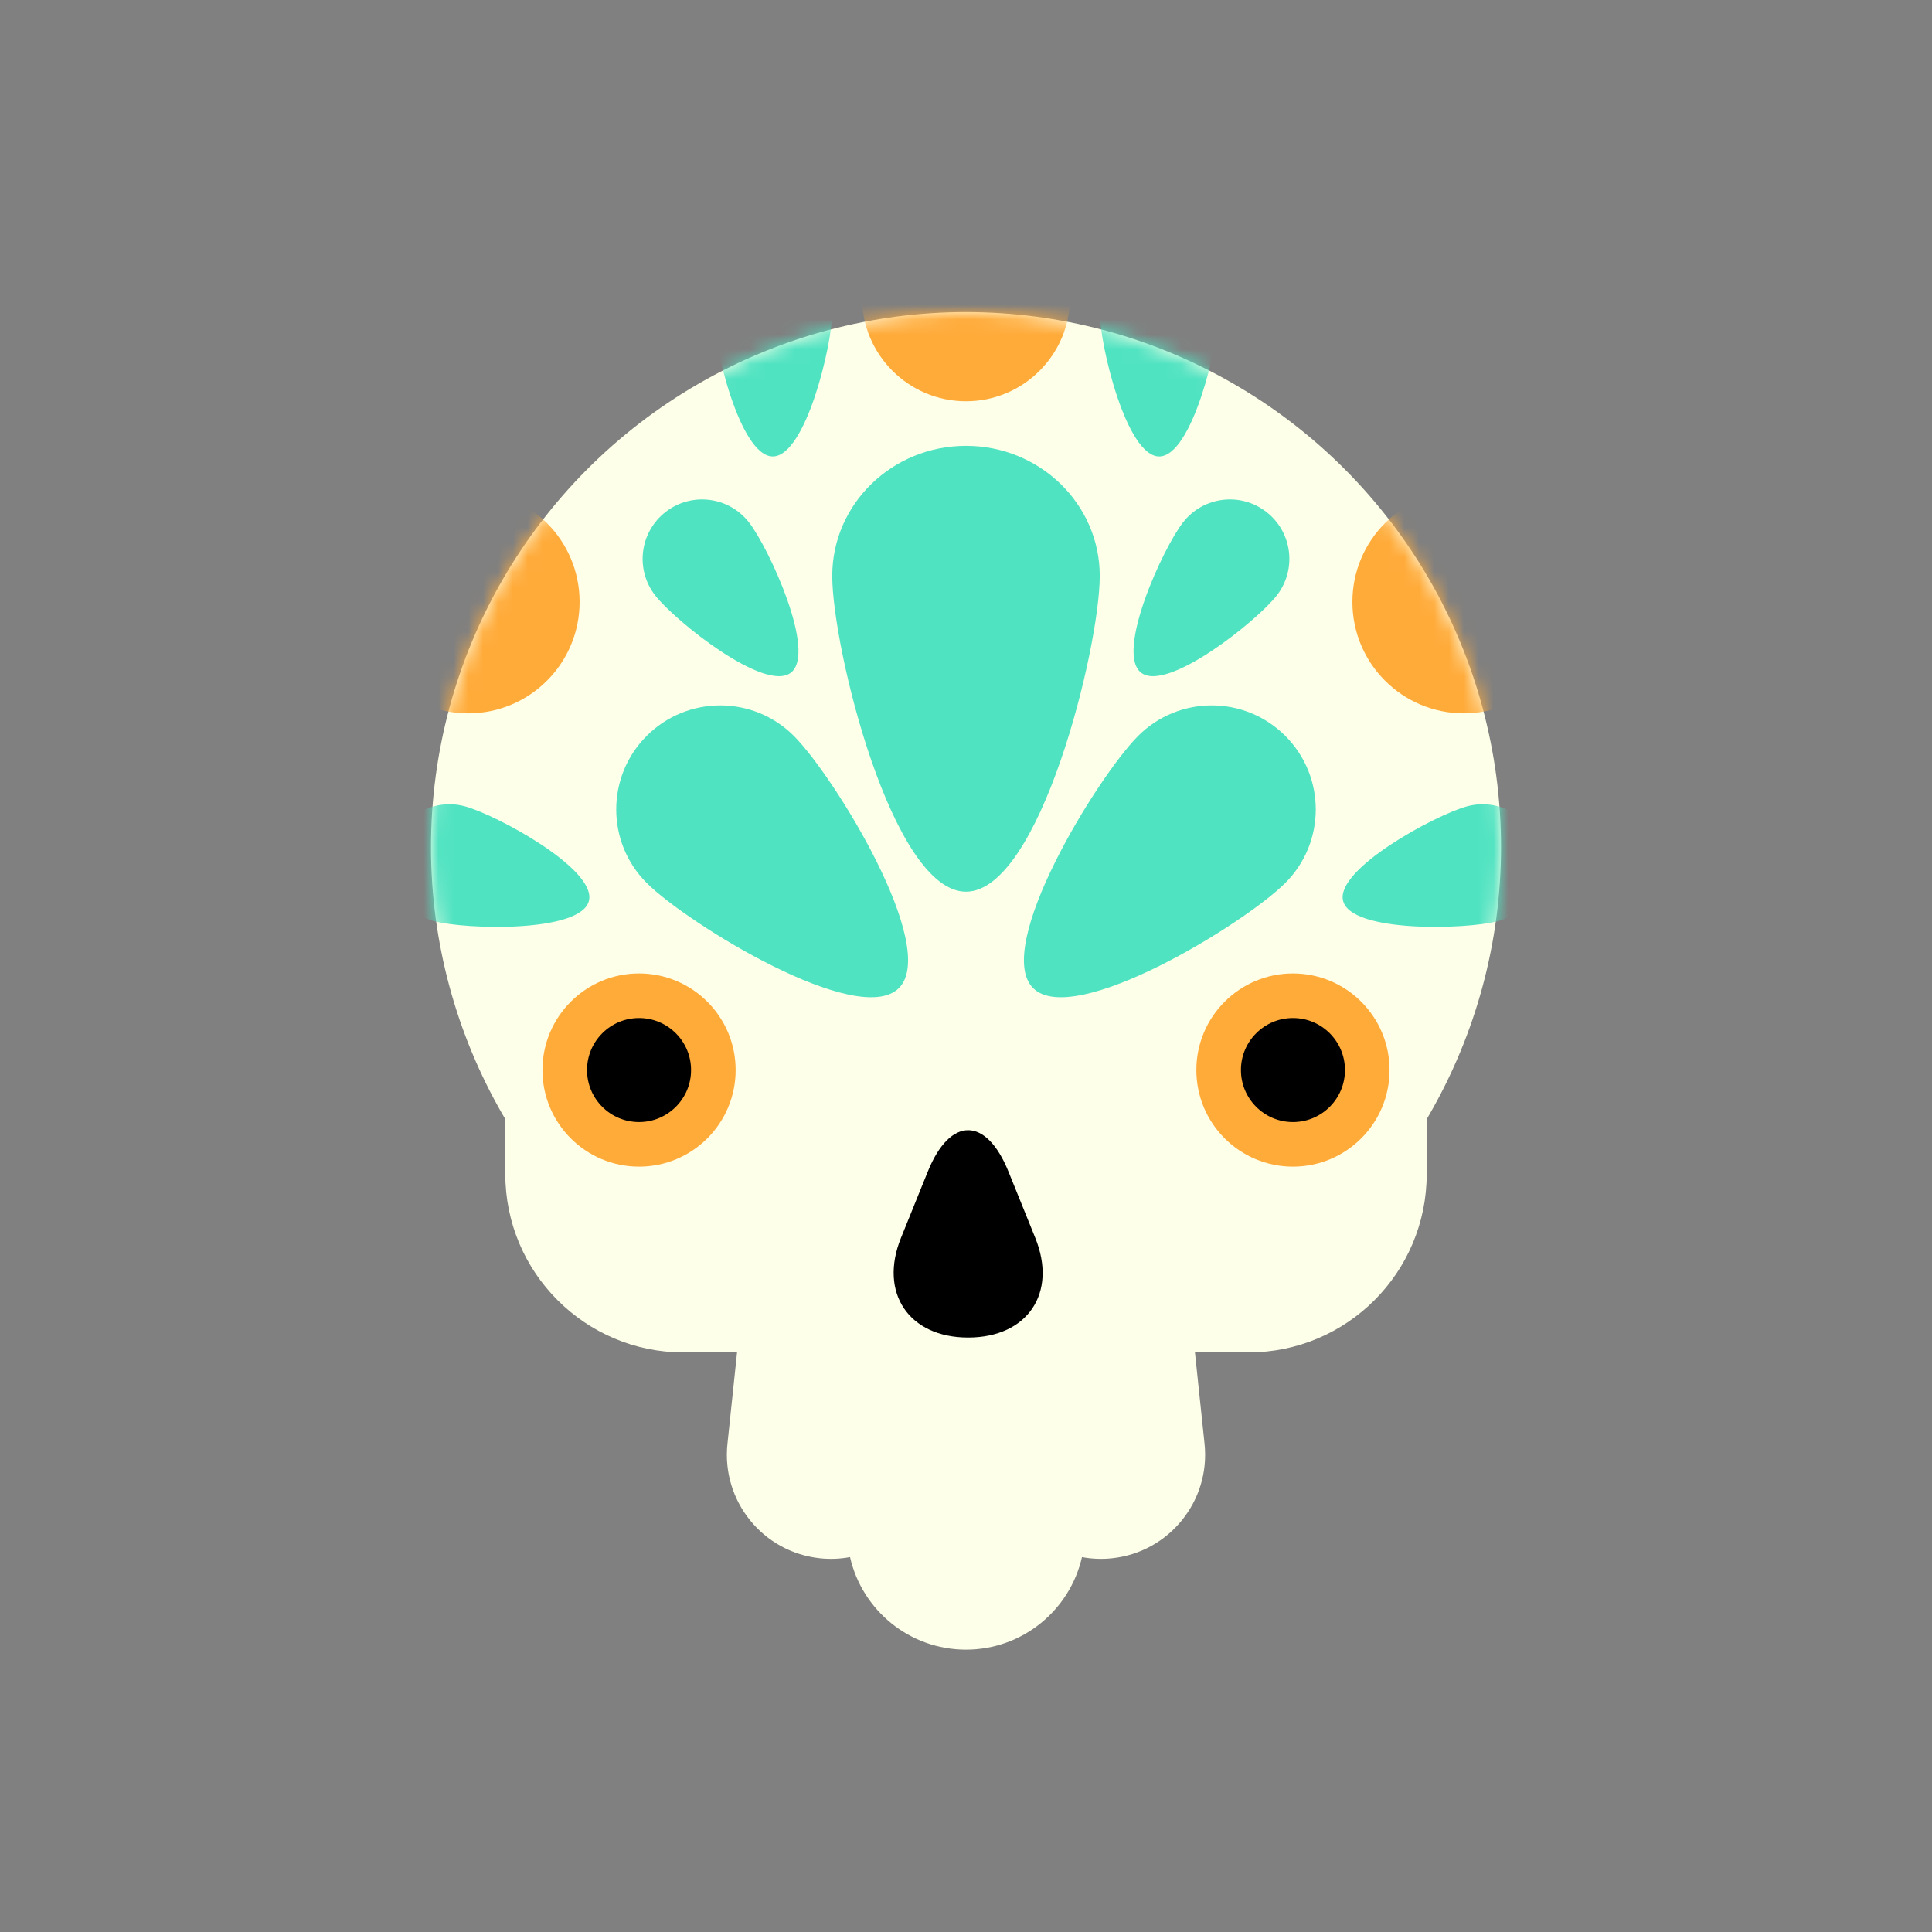 <?xml version="1.0" encoding="UTF-8" standalone="no"?>
<svg width="130px" height="130px" viewBox="0 0 130 130" version="1.1" xmlns="http://www.w3.org/2000/svg" xmlns:xlink="http://www.w3.org/1999/xlink" xmlns:sketch="http://www.bohemiancoding.com/sketch/ns">
    <rect x="0" y="0" width="130" height="130" fill="#808080" stroke="none"/>
    <!-- Generator: Sketch 3.3.3 (12081) - http://www.bohemiancoding.com/sketch -->
    <title></title>
    <desc>Created with Sketch.</desc>
    <defs>
        <circle id="path-1" cx="36" cy="36" r="36"></circle>
    </defs>
    <g id="Personajes" stroke="none" stroke-width="1" fill="none" fill-rule="evenodd" sketch:type="MSPage">
        <g id="Halloween" sketch:type="MSArtboardGroup" transform="translate(-127, -255)">
            <g id="Skull-Decorated-01" sketch:type="MSLayerGroup" transform="translate(128, 256)">
                <path d="M79.405,90 L83.009,90 C89.633,90 95,84.625 95,77.994 L95,59.006 C95,52.381 89.631,47 83.009,47 L44.991,47 C38.367,47 33,52.375 33,59.006 L33,77.994 C33,84.619 38.369,90 44.991,90 L48.595,90 L47.948,96.155 C47.544,100.001 50.333,103.448 54.178,103.852 C54.868,103.925 55.547,103.894 56.197,103.772 C57.003,107.335 60.19,110 64,110 C67.802,110 70.996,107.338 71.803,103.773 C72.453,103.894 73.131,103.925 73.822,103.852 C77.659,103.449 80.456,100.002 80.052,96.155 L79.405,90 Z" id="Rectangle-891" fill="#FEFFE9" sketch:type="MSShapeGroup"></path>
                <g id="Rectangle-1124" transform="translate(28, 20)">
                    <mask id="mask-2" sketch:name="Mask" fill="white">
                        <use xlink:href="#path-1"></use>
                    </mask>
                    <use id="Mask" fill="#FEFFE9" sketch:type="MSShapeGroup" xlink:href="#path-1"></use>
                    <circle id="Oval-1102" fill="#FFAB3A" sketch:type="MSShapeGroup" mask="url(#mask-2)" cx="2.5" cy="19.5" r="7.5"></circle>
                    <circle id="Oval-1102-Copy" fill="#FFAB3A" sketch:type="MSShapeGroup" mask="url(#mask-2)" cx="69.5" cy="19.5" r="7.5"></circle>
                    <circle id="Oval-1102-Copy-2" fill="#FFAB3A" sketch:type="MSShapeGroup" mask="url(#mask-2)" cx="36" cy="-1" r="7"></circle>
                    <path d="M49,9.714 C51.209,9.714 53,2.209 53,0 C53,-2.209 51.209,-4 49,-4 C46.791,-4 45,-2.209 45,0 C45,2.209 46.791,9.714 49,9.714 Z" id="Oval-1105-Copy-6" fill="#50E3C2" sketch:type="MSShapeGroup" mask="url(#mask-2)">
                        <g transform="translate(49, 2.857) rotate(-332) translate(-49, -2.857) "></g>
                    </path>
                    <path d="M23,9.714 C25.209,9.714 27,2.209 27,0 C27,-2.209 25.209,-4 23,-4 C20.791,-4 19,-2.209 19,0 C19,2.209 20.791,9.714 23,9.714 Z" id="Oval-1105-Copy-5" fill="#50E3C2" sketch:type="MSShapeGroup" mask="url(#mask-2)">
                        <g transform="translate(23, 2.857) rotate(-29) translate(-23, -2.857) "></g>
                    </path>
                    <path d="M61.377,39.632 C61.948,41.766 69.661,41.553 71.795,40.981 C73.929,40.41 75.195,38.216 74.623,36.082 C74.052,33.949 71.858,32.682 69.725,33.254 C67.591,33.826 60.805,37.498 61.377,39.632 Z M10.623,39.632 C11.195,37.498 4.409,33.826 2.275,33.254 C0.142,32.682 -2.052,33.949 -2.623,36.082 C-3.195,38.216 -1.929,40.41 0.205,40.981 C2.339,41.553 10.052,41.766 10.623,39.632 Z" id="Oval-1105-Copy-7" fill="#50E3C2" sketch:type="MSShapeGroup" mask="url(#mask-2)"></path>
                </g>
                <path d="M64,59 C68.971,59 73,42.582 73,37.75 C73,32.918 68.971,29 64,29 C59.029,29 55,32.918 55,37.75 C55,42.582 59.029,59 64,59 Z" id="Oval-1105" fill="#50E3C2" sketch:type="MSShapeGroup"></path>
                <path d="M77,69 C80.866,69 84,55.866 84,52 C84,48.134 80.866,45 77,45 C73.134,45 70,48.134 70,52 C70,55.866 73.134,69 77,69 Z" id="Oval-1105-Copy-2" fill="#50E3C2" sketch:type="MSShapeGroup" transform="translate(77, 57) rotate(-315) translate(-77, -57) "></path>
                <path d="M51,69 C54.866,69 58,55.866 58,52 C58,48.134 54.866,45 51,45 C47.134,45 44,48.134 44,52 C44,55.866 47.134,69 51,69 Z" id="Oval-1105-Copy" fill="#50E3C2" sketch:type="MSShapeGroup" transform="translate(51, 57) rotate(-45) translate(-51, -57) "></path>
                <path d="M80,45.714 C82.209,45.714 84,38.209 84,36 C84,33.791 82.209,32 80,32 C77.791,32 76,33.791 76,36 C76,38.209 77.791,45.714 80,45.714 Z" id="Oval-1105-Copy-4" fill="#50E3C2" sketch:type="MSShapeGroup" transform="translate(80, 38.857) rotate(-322) translate(-80, -38.857) "></path>
                <path d="M48,45.714 C50.209,45.714 52,38.209 52,36 C52,33.791 50.209,32 48,32 C45.791,32 44,33.791 44,36 C44,38.209 45.791,45.714 48,45.714 Z" id="Oval-1105-Copy-8" fill="#50E3C2" sketch:type="MSShapeGroup" transform="translate(48, 38.857) rotate(322) translate(-48, -38.857) "></path>
                <g id="Path-14-Copy-34-+-Path-14-Copy-35-+-Path-14-Copy-36" transform="translate(37, 66)" fill="#000000" sketch:type="MSShapeGroup">
                    <circle id="Oval-1104-Copy-2" stroke="#FFAB3A" stroke-width="3" cx="5" cy="5" r="5"></circle>
                    <circle id="Oval-1104-Copy" stroke="#FFAB3A" stroke-width="3" cx="49" cy="5" r="5"></circle>
                    <path d="M27.143,23 C31.137,23 33.164,20.008 31.661,16.292 L29.856,11.83 C28.358,8.125 25.933,8.114 24.43,11.83 L22.625,16.292 C21.126,19.997 23.157,23 27.143,23 L27.143,23 Z" id="Path-14-Copy-36"></path>
                </g>
            </g>
        </g>
    </g>
</svg>